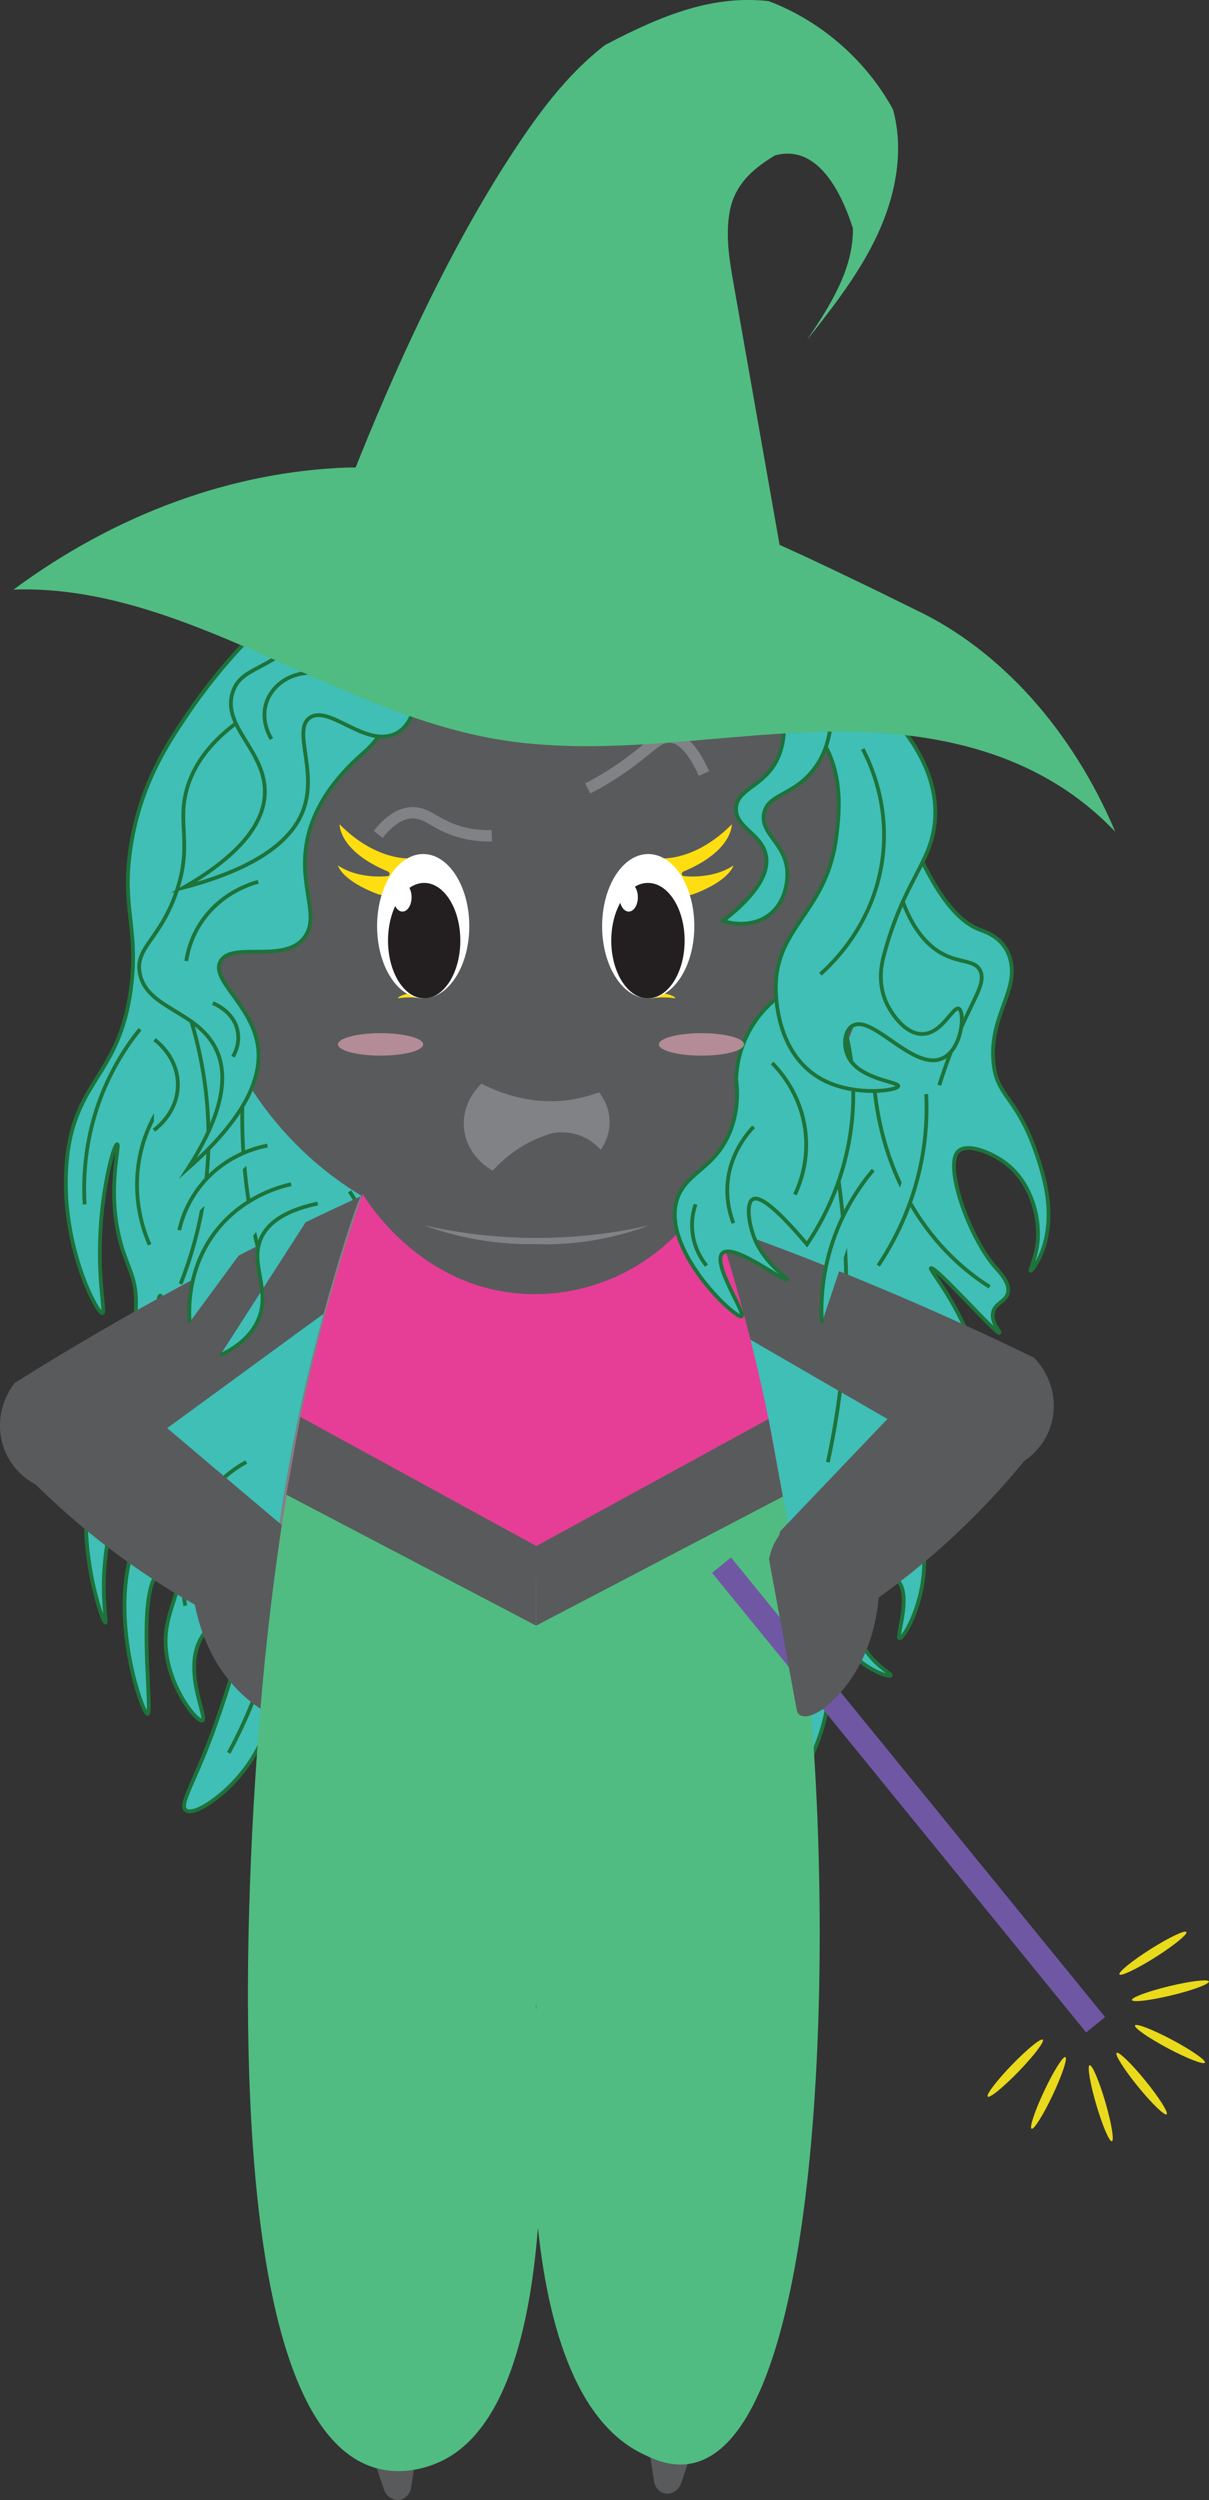 <?xml version="1.0" encoding="UTF-8"?>
<svg id="Layer_2" data-name="Layer 2" xmlns="http://www.w3.org/2000/svg" viewBox="0 0 320 661.51">
  <rect x="0" y="0" width="320" height="661.51" fill="#333333" stroke="none"/>
  <defs>
    <style>
      .cls-1 {
        fill: none;
        stroke: #818285;
        stroke-width: 3px;
      }

      .cls-1, .cls-2 {
        stroke-miterlimit: 10;
      }

      .cls-3 {
        fill: #e63e96;
      }

      .cls-4 {
        fill: #fff;
      }

      .cls-5 {
        fill: #ffde11;
      }

      .cls-6 {
        fill: #eada1c;
      }

      .cls-7 {
        fill: #818285;
      }

      .cls-8 {
        fill: #231f20;
      }

      .cls-9 {
        fill: #7057a4;
      }

      .cls-10 {
        fill: #595a5c;
      }

      .cls-11 {
        fill: #50bc81;
      }

      .cls-2 {
        fill: #3fbfb6;
        stroke: #1d733a;
      }

      .cls-12 {
        fill: #f7b1c4;
        opacity: .57;
      }
    </style>
  </defs>
  <g id="bruja-won-game">
    <g>
      <g>
        <path class="cls-2" d="M17.79,306.15c-2.46,21.99,7.98,41.78,9.34,41.31,.88-.3-1.55-9.38-.39-24.17,.91-11.5,3.54-20.67,4.29-20.51,.85,.19-2.8,11.82,.72,25.44,1.84,7.11,4.26,9.45,4.24,16.28,0,1.89-.03,9.49-3.86,13.32-5.14,5.13-13.34-.34-13.88,1.48-.56,1.88,7.22,10.76,13.5,8.39,8.47-3.21,9.5-25.18,10.7-24.86,.89,.24,1.64,12.76-3.76,24.37-4.09,8.8-7.86,8.81-11.57,15.29-9.9,17.29-.16,47.03,.77,46.86,.54-.1-1.92-10.27,1.16-24.17,.85-3.84,4.84-20.28,11.57-20.72,2.13-.14,4.72,1.3,5.44,3.73,1.38,4.68-5.17,9.92-8.91,16.99-9.84,18.6,.5,48.59,1.93,48.34,1.5-.26-3.4-34.62,3.5-37.67,1.26-.56,3.05-.14,3.9,1.17,1.87,2.84-1.85,8.13-2.54,14.9-1.26,12.42,8.26,24.19,9.66,23.3,1.29-.82-4.79-12.31-.88-20.78,2.36-5.12,7.91-8.11,9.88-6.18,3.12,3.07-2.39,18.95-5.27,27.24-5.16,14.88-9.76,21.42-8.34,23.3,1.53,2.03,9.14-2.46,14.93-9.55,10.83-13.27,7.71-26.37,14.19-34.53,.79-.99,1.63-1.77,2.55-2.37,2.68-1.75,7.33-3.45,9.97-1.28,3.21,2.64,2.58,10.23,.57,15.24-3.75,9.38-13.04,11.55-12.48,13.53,.47,1.65,7.64,2.56,13.17-1.59,9.15-6.89,6.65-22.31,11.87-23.43,4-.86,10.06,7.18,8.92,12.29-1.1,4.94-8.52,5.36-8.32,7.16,.3,2.61,16.31,5.88,22.18-2.39,3.04-4.29,2.2-10.05,3.39-10.13,1.86-.14,1.23,14.25,9.09,23.67,5.92,7.09,14.79,9.1,15.94,7.16,1.14-1.91-6-6.35-6.24-14.33-.24-8.09,6.7-16.89,11.09-15.92,4.08,.9,2.75,9.52,9.01,19.9,7.67,12.72,20.93,18.48,22.18,16.72,.66-.94-2.4-3.51-5.55-10.35-1.37-2.99-8.6-18.71-2.77-27.86,2.4-3.76,6.07-4.95,8.09-5.61,6.39-2.07,14.43-.32,18.25,4.81,7.98,10.72-4.05,34.05-2.08,35.03,1.65,.82,13.31-13.97,12.48-31.84-.54-11.45-3.77-21.79-3.11-22.03,.64-.23,2.28,10.24,9.87,17.22,4.43,4.08,9.34,5.54,9.6,5.02,.27-.55-4.78-2.73-7.81-8.64-.48-.94-4.91-9.84-.95-14.97,2.61-3.38,8.09-4.14,10.56-1.56,3.82,3.98-.44,14.99,.51,15.32,.83,.29,5.85-7.63,6.48-18.31,.39-6.63-1.01-12.65,1.66-14.47,1.17-.8,2.55-.5,5.12-2.11,1.48-.93,2.27-1.49,2.45-2.27,.8-3.43-11.86-6.15-15.03-14.69-4.23-11.4,9.93-29.08,11.79-28.07,.99,.54-1.62,6.33,1.22,10.65,1.25,1.9,2.63,2.12,4,3.13,6.66,4.94,4.15,22.39,4.13,22.38-.02,0,3.73-14.4-1.63-31.12-4.31-13.44-12.34-22.64-11.92-23.03,1.04-.95,17.51,17.81,18.17,17.06,.25-.28-2.22-2.66-1.71-5.29,.5-2.62,3.43-2.87,3.96-5.28,.57-2.59-2.14-5.42-2.94-6.3-7.2-7.92-13.76-26.61-10.47-30.85,2.19-2.83,9.36,0,13.48,3.4,6.42,5.31,8.78,14.83,7.6,21.74-.56,3.26-1.93,6.06-1.68,6.2,.3,.16,2.87-3.43,3.95-7.93,1.75-7.34,.43-14.16-1.64-20.77-5.6-17.82-11.21-16.75-12.13-26.45-1.2-12.72,7.27-19.24,4.19-28.13-1.75-5.05-6.31-6.41-7.98-7.05-17.68-6.85-27.11-56.78-41.19-81.13-19.56-33.83-56.77-33.3-75.69-33.03,0,0-54.84,.78-93.15,57.91-5.1,7.6-11.94,18.05-14.48,34.08-2.64,16.6,2.16,21.45,0,37.87-3,22.83-14.58,24-16.88,44.52Z"/>
        <path class="cls-2" d="M95.62,170.27c-4.52,1.76-24.9,10.3-35.9,35.2-7.63,17.25-6.81,33.45-6.13,40.23"/>
        <path class="cls-2" d="M37.06,272.33c-3.9,4.8-10.74,14.62-13.54,29.17-1.28,6.65-1.39,12.56-1.13,17.18"/>
        <path class="cls-2" d="M47.22,286.92c-1.85,1.79-9.3,9.4-10.72,22.36-1.07,9.7,1.82,17.18,3.1,20.09"/>
        <path class="cls-2" d="M49.76,267.47c2.72,8.17,6.62,23.23,5.08,42.13-1.06,12.97-4.31,23.27-7.05,30.14"/>
        <path class="cls-2" d="M129.82,151.66c-6.27,5.07-32.76,27.68-40,69.6-5.03,29.14,1.8,52.73,5.25,62.64"/>
        <path class="cls-2" d="M70.84,250.96c-3.99,13.08-9.36,36.78-5.25,65.42,1.78,12.41,4.92,22.87,8.08,31.09"/>
        <path class="cls-2" d="M172.25,147.95c4.91,2.14,22.8,10.7,33.53,33.41,8.62,18.24,7.87,35.55,7.27,42.22"/>
        <path class="cls-2" d="M152.45,155.84c5.37,8.57,25.62,43,20.61,89.55-3.17,29.38-14.94,50.06-21.41,59.86"/>
        <path class="cls-2" d="M138.31,176.72c-9.49,21.19-26.88,67.42-22.63,127.14,2.32,32.56,10.33,58.71,17.37,76.56"/>
        <path class="cls-2" d="M238.91,238.43c1.76,4.79,4.87,10.87,10.5,13.92,4.8,2.6,8.77,1.56,10.1,4.64,1.23,2.85-1.1,6.24-4.44,13.46-2.36,5.09-4.55,10.64-6.46,16.7"/>
        <path class="cls-2" d="M231.24,285.29c.4,6.48,2.09,21.26,11.31,35.73,6.74,10.57,14.64,16.49,19.39,19.49"/>
        <path class="cls-2" d="M184.77,295.5c4.18,10.12,9.3,25.7,10.91,45.47,2.28,28.04-3.65,50.32-7.68,62.18"/>
        <path class="cls-2" d="M144.37,289.94c-3.29,12.72-8.74,40.24-1.62,73.31,5.16,23.99,14.86,41.2,21.41,51.04"/>
        <path class="cls-2" d="M164.98,322.88c3.08,14.15,5.82,30.15,7.68,47.79,2.59,24.67,2.84,46.93,2.02,65.89"/>
        <path class="cls-2" d="M192.85,232.4c8.68,13.64,23.63,41.01,29.09,79.81,4.56,32.38,.59,59.08-2.83,74.7"/>
        <path class="cls-2" d="M60.53,463.82c4.23-7.79,9.5-19.44,12.85-34.55,2.9-13.06,3.44-24.51,3.28-32.98"/>
        <path class="cls-2" d="M65.18,386.86c-2.61,1.39-8.2,4.9-12.31,12.25-6.32,11.32-4.31,23.21-3.83,25.76"/>
        <path class="cls-2" d="M57.52,346.97c.29,1.55,2.06,12.02-4.1,21.36-6.71,10.17-17.14,10.37-18.33,10.37"/>
        <path class="cls-2" d="M92.53,315.25c4.01,6.05,14.58,23.66,15.32,49.32,.8,28.14-10.75,47.83-14.5,53.71"/>
        <path class="cls-2" d="M117.7,400.06c.62,1.28,9.89,21,7.66,34.87-.99,6.17-3.56,10.37-3.56,10.37-2.24,3.66-4.91,5.8-6.56,6.91"/>
        <path class="cls-2" d="M149.4,411.75c-2.38,3.36-9.32,14-9.55,29.58-.17,11.02,3.11,19.36,4.98,23.38"/>
        <path class="cls-2" d="M196.93,410.79c1.18-.03,6.71,0,11.06,4.86,4.02,4.49,5.49,11.39,3.9,17.93"/>
        <path class="cls-2" d="M144.87,209.65c-4.85,7.45-11.81,20.07-15.94,37.49-4.69,19.77-3.56,36.59-2.28,46.21"/>
        <path class="cls-2" d="M175.24,173.03c6.61,1.88,11.45,7.86,12.15,14.82,.7,7.01-3.08,12.14-3.8,13.08"/>
      </g>
      <g>
        <path class="cls-10" d="M147.49,477.21c2.4-14.41,13.33-25.82,27.16-28.54,15.37-3.02,31.33,5.28,38.07,20.18-.06,7-.29,12.88-.52,17.29-.3,5.79-.64,10.17-1.08,15.75-.05,.63-.7,8.85-1.46,16.47-1.47,14.74-3.31,28.82-5.41,42.22-3.78,10.96-14.41,17.82-25.5,16.52-10.95-1.29-19.75-10.22-21.23-21.6-3.34-26.09-6.69-52.19-10.03-78.28Z"/>
        <path class="cls-10" d="M173.19,657.07c.44,1.42,1.55,2.48,2.88,2.72,1.71,.31,3.53-.81,4.2-2.72,6.79-19.47,13.25-41.59,18.41-66.18,2.93-13.96,5.15-27.3,6.82-39.92,.46-16.51-13.09-29.07-26.74-27.71-12.12,1.21-22.43,13.2-21.84,27.71,5.42,35.36,10.85,70.73,16.27,106.09Z"/>
      </g>
      <path class="cls-10" d="M134.43,478.89c-2.4-14.41-13.33-25.82-27.16-28.54-15.37-3.02-31.33,5.28-38.07,20.18,.06,7,.29,12.88,.52,17.29,.3,5.79,.64,10.17,1.08,15.75,.05,.63,.7,8.85,1.46,16.47,1.47,14.74,3.31,28.82,5.41,42.22,3.78,10.96,14.41,17.82,25.5,16.52,10.95-1.29,19.75-10.22,21.23-21.6,3.34-26.09,6.69-52.19,10.03-78.28Z"/>
      <path class="cls-10" d="M108.72,658.74c-.44,1.42-1.55,2.48-2.88,2.72-1.71,.31-3.53-.81-4.2-2.72-6.79-19.47-13.25-41.59-18.41-66.18-2.93-13.96-5.15-27.3-6.82-39.92-.46-16.51,13.09-29.07,26.74-27.71,12.12,1.21,22.43,13.2,21.84,27.71-5.42,35.36-10.85,70.73-16.27,106.09Z"/>
      <path class="cls-10" d="M99.28,337.8c4.38-3.1,6.35-8.49,4.95-13.32-1.76-6.07-7.89-8-8.32-8.12-15,6.85-30.74,14.6-47.02,23.37-16.12,8.69-31.1,17.48-44.95,26.16-4.33,5.52-5.17,12.97-2.15,19.1,3.37,6.84,10.96,10.83,18.78,9.76,7.39-4.59,61.82-44.99,78.71-56.95Z"/>
      <g>
        <path class="cls-10" d="M95.65,316.37c1.78-2.32,17.85-22.6,45.72-22.54,27.69,.07,43.64,20.17,45.44,22.53,8.25,23.77,16.39,53.46,21.22,88.17,4.22,30.34,4.94,57.54,4.12,80.37-1.85,1.7-18.9,16.93-41.16,12.23-12.51-2.64-20.42-10.25-23.55-13.66-1.05,.55-3.36,1.57-6.42,1.47-2.64-.09-4.62-.98-5.65-1.52-3.42,3.46-11.58,10.75-24.19,13.29-22.13,4.46-39.07-9.49-41.38-11.45-.97-23.44-.3-52.12,4.55-84.4,5.01-33.41,13.17-61.87,21.3-84.48Z"/>
        <g>
          <path class="cls-7" d="M95.65,316.37c-.65-.18-8.56,23.43-14.71,49.97-2.81,12.09-4.95,23.64-6.58,34.51-1.14,7.62-3.17,22.5-4.24,41.68-1.19,21.24-.92,42.7-.31,42.72,.8,.02-.6-36.17,6.35-83.17,7.41-50.11,20.3-85.48,19.49-85.71Z"/>
          <path class="cls-7" d="M187.01,316.89c.65-.18,7.91,22.54,14.07,49.09,2.81,12.09,4.95,23.64,6.58,34.51,1.14,7.62,3.17,22.5,4.24,41.68,1.19,21.24,.92,42.7,.31,42.72-.8,.02,.6-36.17-6.35-83.17-7.41-50.11-19.65-84.6-18.85-84.82Z"/>
        </g>
      </g>
      <g>
        <ellipse class="cls-10" cx="142.04" cy="238.77" rx="90.02" ry="90.57"/>
        <path class="cls-7" d="M141.74,329.2c-2.85,.05-5.95-.05-9.25-.37-8.05-.78-14.91-2.65-20.35-4.64,7.77,1.77,17.82,3.34,29.57,3.37,11.99,.03,22.23-1.54,30.1-3.32-4.6,1.72-10.5,3.45-17.49,4.35-4.67,.61-8.91,.73-12.58,.61Z"/>
      </g>
      <path class="cls-10" d="M3.67,386.89c-3.1-6.81-1.55-14.86,3.82-20,5.48-5.24,13.81-6.36,20.53-2.73,15.85,13.41,31.7,26.81,47.56,40.22,.36,.73,4.15,8.77-.34,16.89-4.09,7.39-11.75,8.9-12.76,9.08-8.17-3.98-17.31-9.11-26.85-15.76-13.44-9.36-23.97-19.15-31.95-27.7Z"/>
      <path class="cls-10" d="M50.28,411.76c2.15-7.31,9.05-12.01,16.09-11.32,5.98,.58,11.16,4.97,12.99,11.05-1.01,13.43-2.03,26.85-3.04,40.28-.06,.77-.33,1.19-.57,1.43-1.18,1.2-4.23,.66-7.52-1.54-1.47-1.02-2.9-2.17-4.28-3.47-12.25-11.53-13.62-28.45-13.68-36.43Z"/>
      <path class="cls-10" d="M175.9,341.46c-4.69-2.62-7.21-7.77-6.34-12.72,1.1-6.23,7-8.79,7.41-8.96,15.65,5.22,32.12,11.25,49.24,18.24,16.95,6.92,32.78,14.07,47.48,21.23,4.89,5.03,6.52,12.35,4.17,18.76-2.62,7.16-9.75,11.93-17.64,11.71-7.83-3.78-66.25-38.16-84.32-48.25Z"/>
      <g>
        <path class="cls-3" d="M212.64,459.13c-47.5-.32-95-.64-142.5-.96,.44-21.68,2.52-47.27,7.88-75.57,4.83-25.46,11.32-47.82,17.98-66.71,.66,1.16,15.52,26.14,44.85,26.54,19.04,.26,36.81-9.93,46.29-26.54,6.97,20.17,13.78,44.35,18.62,72.04,4.63,26.5,6.47,50.55,6.87,71.19Z"/>
        <path class="cls-11" d="M204.89,383.39c-21.18,11.75-42.37,23.5-63.55,35.25-21.12-11.8-42.24-23.61-63.35-35.41-2.49,13.66-6.49,37.91-9.01,68.41-1.9,22.95-15.51,187.71,30.22,201.32,7.48,2.23,14.34-.24,17.17-1.53,36.92-16.75,24.78-120.92,25.56-120.93,.76,0-10.48,99.66,27.85,118.64,2.97,1.47,7.74,3.83,13.35,2.67,33.09-6.84,37.5-123.84,31.64-197.56-2.5-31.52-7-56.59-9.87-70.86Z"/>
        <path class="cls-10" d="M79.49,374.91c-1.24,6.86-2.48,13.72-3.72,20.58,22.04,11.55,44.08,23.1,66.12,34.65,.02-7.02,.04-14.04,.06-21.06-20.82-11.39-41.64-22.78-62.46-34.17Z"/>
        <path class="cls-10" d="M203.41,375.47c1.27,6.84,2.54,13.68,3.81,20.52-21.78,11.39-43.55,22.77-65.33,34.16,.02-7.02,.04-14.04,.06-21.06,20.49-11.21,40.97-22.41,61.46-33.62Z"/>
      </g>
      <g>
        <rect class="cls-9" x="237.26" y="396.5" width="6.45" height="156.82" transform="translate(726.81 691.4) rotate(140.85)"/>
        <ellipse class="cls-6" cx="302.16" cy="551.35" rx="1.25" ry="10.48" transform="translate(-280.25 314.52) rotate(-39.15)"/>
        <ellipse class="cls-6" cx="309.67" cy="540.83" rx="1.25" ry="10.48" transform="translate(-313.25 559.94) rotate(-61.96)"/>
        <ellipse class="cls-6" cx="309.81" cy="526.73" rx="10.48" ry="1.25" transform="translate(-114.89 87.35) rotate(-13.56)"/>
        <ellipse class="cls-6" cx="305.17" cy="516.79" rx="10.48" ry="1.25" transform="translate(-229.13 243.44) rotate(-32.34)"/>
        <ellipse class="cls-6" cx="291.36" cy="556.51" rx="1.25" ry="10.48" transform="translate(-144.73 104.38) rotate(-16.33)"/>
        <ellipse class="cls-6" cx="277.52" cy="553.79" rx="10.48" ry="1.25" transform="translate(-341.75 568.35) rotate(-64.73)"/>
        <ellipse class="cls-6" cx="268.73" cy="547.23" rx="10.48" ry="1.25" transform="translate(-311.43 359.9) rotate(-45.95)"/>
      </g>
      <g>
        <path class="cls-2" d="M218.39,258.06c-2.39,.51-11.39,2.74-17.76,11.14-5.11,6.74-5.7,13.7-5.78,16.37,.39,3.11,.59,8.2-1.54,13.65-3.88,9.9-11.5,10.84-13.98,17.76-4.78,13.34,15.47,32.23,16.97,31.32,1.18-.72-8.08-14.29-4.99-16.79,3.1-2.5,16.39,7.9,16.97,7.1,.37-.5-5.44-3.77-8.32-10.33-1.86-4.24-2.55-9.98-.67-10.98,1.43-.75,4.95,.88,14.31,11.95,3.71-5.48,10.55-17.2,11.98-33.58,1.57-17.98-4.25-31.69-7.2-37.61Z"/>
        <path class="cls-2" d="M231.44,184.8c4.55,4.37,17.64,16.95,15.97,32.97-1.13,10.85-8.22,15.38-13.45,34.98-.57,2.13-2.02,7.93,1.26,13.79,.43,.76,3.94,7.05,8.82,7.06,5.25,.02,8.1-7.23,9.67-6.73,1.85,.59,1.01,11.69-5.04,13.46-7.44,2.17-17.45-11.34-22.69-9.08-2.58,1.11-3.01,5.63-1.26,8.75,3.18,5.68,13.3,6.23,13.03,7.4-.27,1.17-10.98,2.7-19.33-1.35-12.04-5.84-12.87-20.21-13.03-22.87-1.04-17.93,13.37-21.03,15.97-41.71,.83-6.64,2.56-20.34-7.56-30.27-9.54-9.37-24.56-10.41-23.95-14.8,.41-2.97,7.68-5.15,13.45-5.38,13.25-.53,23.17,9,28.16,13.79Z"/>
        <path class="cls-2" d="M137.37,150.47c7.28-9.31,20.9-13.6,30.71-10.09,11.05,3.95,9.31,14.94,21.3,19.7,11.58,4.6,19.36-3.2,26.18,2.49,5.34,4.45,5.06,12.98,4.77,21.81-.22,6.79-.42,13-4.58,18.72-5.51,7.58-12.49,6.77-13.53,12.16-1.1,5.68,6.35,8.06,6.17,16.4-.04,1.66-.46,7.55-5.37,10.81-4.96,3.3-10.85,1.48-11.66,1.22,10.44-8.15,12.07-13.66,11.39-17.3-1.08-5.77-8.1-7.34-7.93-12.49,.18-5.2,7.4-5.74,10.9-12.97,3.79-7.83,1.14-19.18-4.09-21.18-5.26-2.01-9.36,6.9-17.31,5.98-8.95-1.03-9.51-12.98-18.22-15.08-11.74-2.82-21.21,16.35-28.73,13.45-6.63-2.55-9.53-21.43,0-33.63Z"/>
        <path class="cls-2" d="M95.85,199.53c4.61-3.94,7.83-9.04,6.56-12.73-1.71-4.99-11.96-8.47-24.56-4.11-19.33,8.43-25.92,18.03-28.22,25.52-2.99,9.73,1.53,15.05-3.06,28.13-4.32,12.33-10.75,14.31-9.59,21.06,1.64,9.59,15.35,9.9,20.26,20.34,2.52,5.35,3.33,14.67-7.48,31.41,16.57-14.67,19.75-25.36,18.39-33.03-1.86-10.45-12.44-16.89-9.8-21.74,2.89-5.31,16.62,.52,22-6.05,4.5-5.49-.93-12.78,.65-24.22,1.45-10.5,8.14-18.67,14.86-24.59Z"/>
        <path class="cls-2" d="M137.37,184.1c2.18-2.48,8.4-10.23,8.95-21.76,.4-8.41-2.4-14.83-3.99-17.88-28.15-8.83-40.37-4.78-46.34,.48-6.91,6.09-5.2,13.59-15.94,23.68-9.64,9.06-16.29,7.98-18.44,14.5-3.05,9.26,9.01,15.61,8.47,27.07-.28,5.88-3.93,14.53-21.43,24.65,21.64-5.73,29.5-13.84,31.89-21.27,3.26-10.13-3.13-20.53,1.49-23.68,5.07-3.45,14.55,7.81,22.42,4.35,8.07-3.55,4.85-18.35,11.96-21.27,3.21-1.32,9.12-.46,20.94,11.13Z"/>
        <path class="cls-2" d="M70.79,303.11c-2.74,.54-8.59,2.07-14.06,6.82-6.76,5.88-8.72,13.02-9.29,15.58"/>
        <path class="cls-2" d="M77.06,313.34c-3.39,.77-11.07,3.02-17.57,9.74-10.42,10.77-9.49,24.44-9.29,26.78"/>
        <path class="cls-2" d="M84.09,318.45c-9.83,2.08-13.35,5.86-14.81,8.77-3.53,7.05,2.64,13.97-1,22.16-2.21,4.95-6.83,7.75-10.04,9.25"/>
        <path class="cls-2" d="M204.38,281.29c1.97,1.99,7.33,7.93,8.69,17.29,1.23,8.41-1.45,14.93-2.67,17.51"/>
        <path class="cls-2" d="M199.47,298.15c-1.67,1.76-6.3,7.09-6.91,15.13-.34,4.53,.72,8.19,1.56,10.37"/>
        <path class="cls-2" d="M184.1,318.68c-.51,1.46-1.35,4.56-.67,8.43,.69,3.9,2.58,6.57,3.56,7.78"/>
        <path class="cls-2" d="M245.15,289.5c.25,4.97,.06,11.18-1.34,18.16-2.44,12.23-7.51,21.46-11.36,27.23"/>
        <path class="cls-2" d="M231.11,309.6c-3.05,3.62-7.11,9.31-10.03,17.07-3.64,9.69-3.85,18.22-3.56,23.34"/>
        <path class="cls-2" d="M134.77,159.96c-.56-.49-10.43-8.9-23-5.37-9.12,2.56-15.9,10.35-17.18,19.77"/>
        <path class="cls-2" d="M82.06,178.03c-5.14,.06-9.65,3.01-11.36,7.34-1.99,5.07,.81,9.62,1.16,10.17"/>
        <path class="cls-2" d="M150.49,168.71c.21-.87,2.37-9.3,9.9-12.15,7.67-2.9,17.93,1.12,22.71,10.45"/>
        <path class="cls-2" d="M189.22,178.6c.06-1.22,.46-7.41,4.66-9.89,5.09-3.01,14.91-.06,20.67,9.6"/>
        <path class="cls-2" d="M228.35,198.19c2.09,3.99,7.29,15.21,5.12,29.79-2.5,16.83-13.15,26.97-16.33,29.79"/>
        <path class="cls-2" d="M68.34,233.32c-2.35,.65-9.06,2.84-14.07,9.32-3.55,4.59-4.61,9.23-4.97,11.65"/>
        <path class="cls-2" d="M56.33,265.44c.4,.15,5.39,2.1,6.52,7.16,.78,3.49-.77,6.27-1.2,6.99"/>
        <path class="cls-2" d="M40.89,275.09c.66,.48,6.04,4.54,6.18,11.65,.14,7.57-5.79,11.92-6.35,12.31"/>
      </g>
      <path class="cls-10" d="M276.19,380.1c2.36-7.1-.04-14.94-5.92-19.48-6.01-4.63-14.41-4.86-20.71-.53-14.34,15.02-28.67,30.03-43.01,45.05-.28,.76-3.19,9.16,2.13,16.75,4.85,6.91,12.63,7.6,13.66,7.67,7.7-4.82,16.24-10.9,25.02-18.53,12.36-10.74,21.79-21.59,28.82-30.94Z"/>
      <path class="cls-10" d="M232.49,409.78c-2.91-7.04-10.27-10.98-17.2-9.55-5.89,1.22-10.57,6.13-11.74,12.37,2.44,13.24,4.87,26.49,7.31,39.73,.14,.76,.45,1.15,.72,1.37,1.3,1.07,4.27,.21,7.32-2.33,1.35-1.17,2.65-2.47,3.88-3.9,10.96-12.77,10.52-29.74,9.72-37.68Z"/>
      <path class="cls-1" d="M100.09,220.79c3.68-4.63,6.78-5.66,8.95-5.73,4.09-.12,6.13,3.13,12.53,5.01,3.49,1.02,6.55,1.14,8.59,1.07"/>
      <path class="cls-1" d="M155.56,208.62c2.86-1.47,6.93-3.78,11.45-7.16,5.48-4.1,7.41-6.63,10.38-6.44,2.23,.14,5.43,1.85,8.95,9.66"/>
      <path class="cls-5" d="M105.28,264.16s3.06-.54,6.39,0l-1.88-1.55s-3.96,.46-4.52,1.55Z"/>
      <path class="cls-5" d="M89.45,228.99s.88,3.96,10.55,7.59c0,0,5.94,2.75,8.35-9.45,0,0-8.9,.66-18.47-9.01,0,0-.27,7.09,12.92,12.53,0,0,.77,.66-.05,1.15,0,0-7.59,1.04-13.3-2.8Z"/>
      <ellipse class="cls-4" cx="112.01" cy="245.07" rx="12.2" ry="19.09"/>
      <path class="cls-5" d="M194.13,228.99s-.88,3.96-10.55,7.59c0,0-5.94,2.75-8.35-9.45,0,0,8.9,.66,18.47-9.01,0,0,.27,7.09-12.92,12.53,0,0-.77,.66,.05,1.15,0,0,7.59,1.04,13.3-2.8Z"/>
      <path class="cls-5" d="M178.81,264.16s-3.06-.54-6.39,0l1.88-1.55s3.96,.46,4.52,1.55Z"/>
      <ellipse class="cls-4" cx="171.57" cy="245.07" rx="12.2" ry="19.09"/>
      <ellipse class="cls-8" cx="112.27" cy="248.89" rx="9.57" ry="15.27"/>
      <ellipse class="cls-4" cx="106.52" cy="237.42" rx="2.42" ry="3.79"/>
      <ellipse class="cls-8" cx="171.5" cy="248.89" rx="9.71" ry="15.27"/>
      <ellipse class="cls-4" cx="166.41" cy="237.42" rx="2.42" ry="3.79"/>
      <ellipse class="cls-12" cx="100.73" cy="276.35" rx="11.28" ry="2.97"/>
      <ellipse class="cls-12" cx="185.67" cy="276.35" rx="11.28" ry="2.97"/>
      <path class="cls-7" d="M127.42,286.72c4.03,2.1,12.42,5.69,22.81,4.38,3.19-.4,5.98-1.2,8.3-2.07,.74,.91,2.43,3.24,2.77,6.68,.43,4.45-1.7,7.67-2.3,8.53-.87-.97-3.08-3.17-6.68-4.15-2.69-.73-4.97-.47-6.22-.23-2.36,.69-5.58,1.91-8.99,4.15-2.98,1.95-5.17,4.06-6.68,5.76-.49-.25-6.82-3.66-7.6-11.06-.74-6.99,4.11-11.53,4.61-11.98Z"/>
      <g>
        <path class="cls-11" d="M206.46,144.84c-4.08-23.16-8.17-46.33-12.25-69.49-1.15-6.51-2.29-13.2-1.01-19.69,1.28-6.48,5.56-10.75,11.94-14.55,10.47-2.85,16.97,7.96,20.61,19.28,.17,10.85-6.13,20.62-12.18,29.62,6.98-8.87,14.02-17.84,18.75-28.08,4.74-10.24,7.03-22.02,4.06-32.91-6.63-12.28-18.38-23.24-32.95-28.73-14.28-1.56-27.23,3.16-43.26,11.61-10.65,8.18-18.59,19.33-25.86,30.63-16.08,24.98-30.04,55.51-41.05,83.36,36.66,12.37,74.51,18.81,113.2,18.95Z"/>
        <path class="cls-11" d="M242.47,161.41c-2.55-1.21-8.35-4.12-10.51-5.16-16.43-7.93-30.94-14.94-44.25-19.6-13.61-4.77-23.45-6.09-41.2-8.82-19.53-2.99-37.72-4.13-54.21-4.13-30.69,1.01-61.52,12.21-88.71,32.3,44.38-1.47,83.81,31.92,127.48,39.53,27.81,4.84,56.37-.92,84.62-1.85,28.26-.92,58.07,3.87,79.51,26.42-11.41-26.95-30.39-48.06-52.74-58.69Z"/>
      </g>
    </g>
  </g>
</svg>